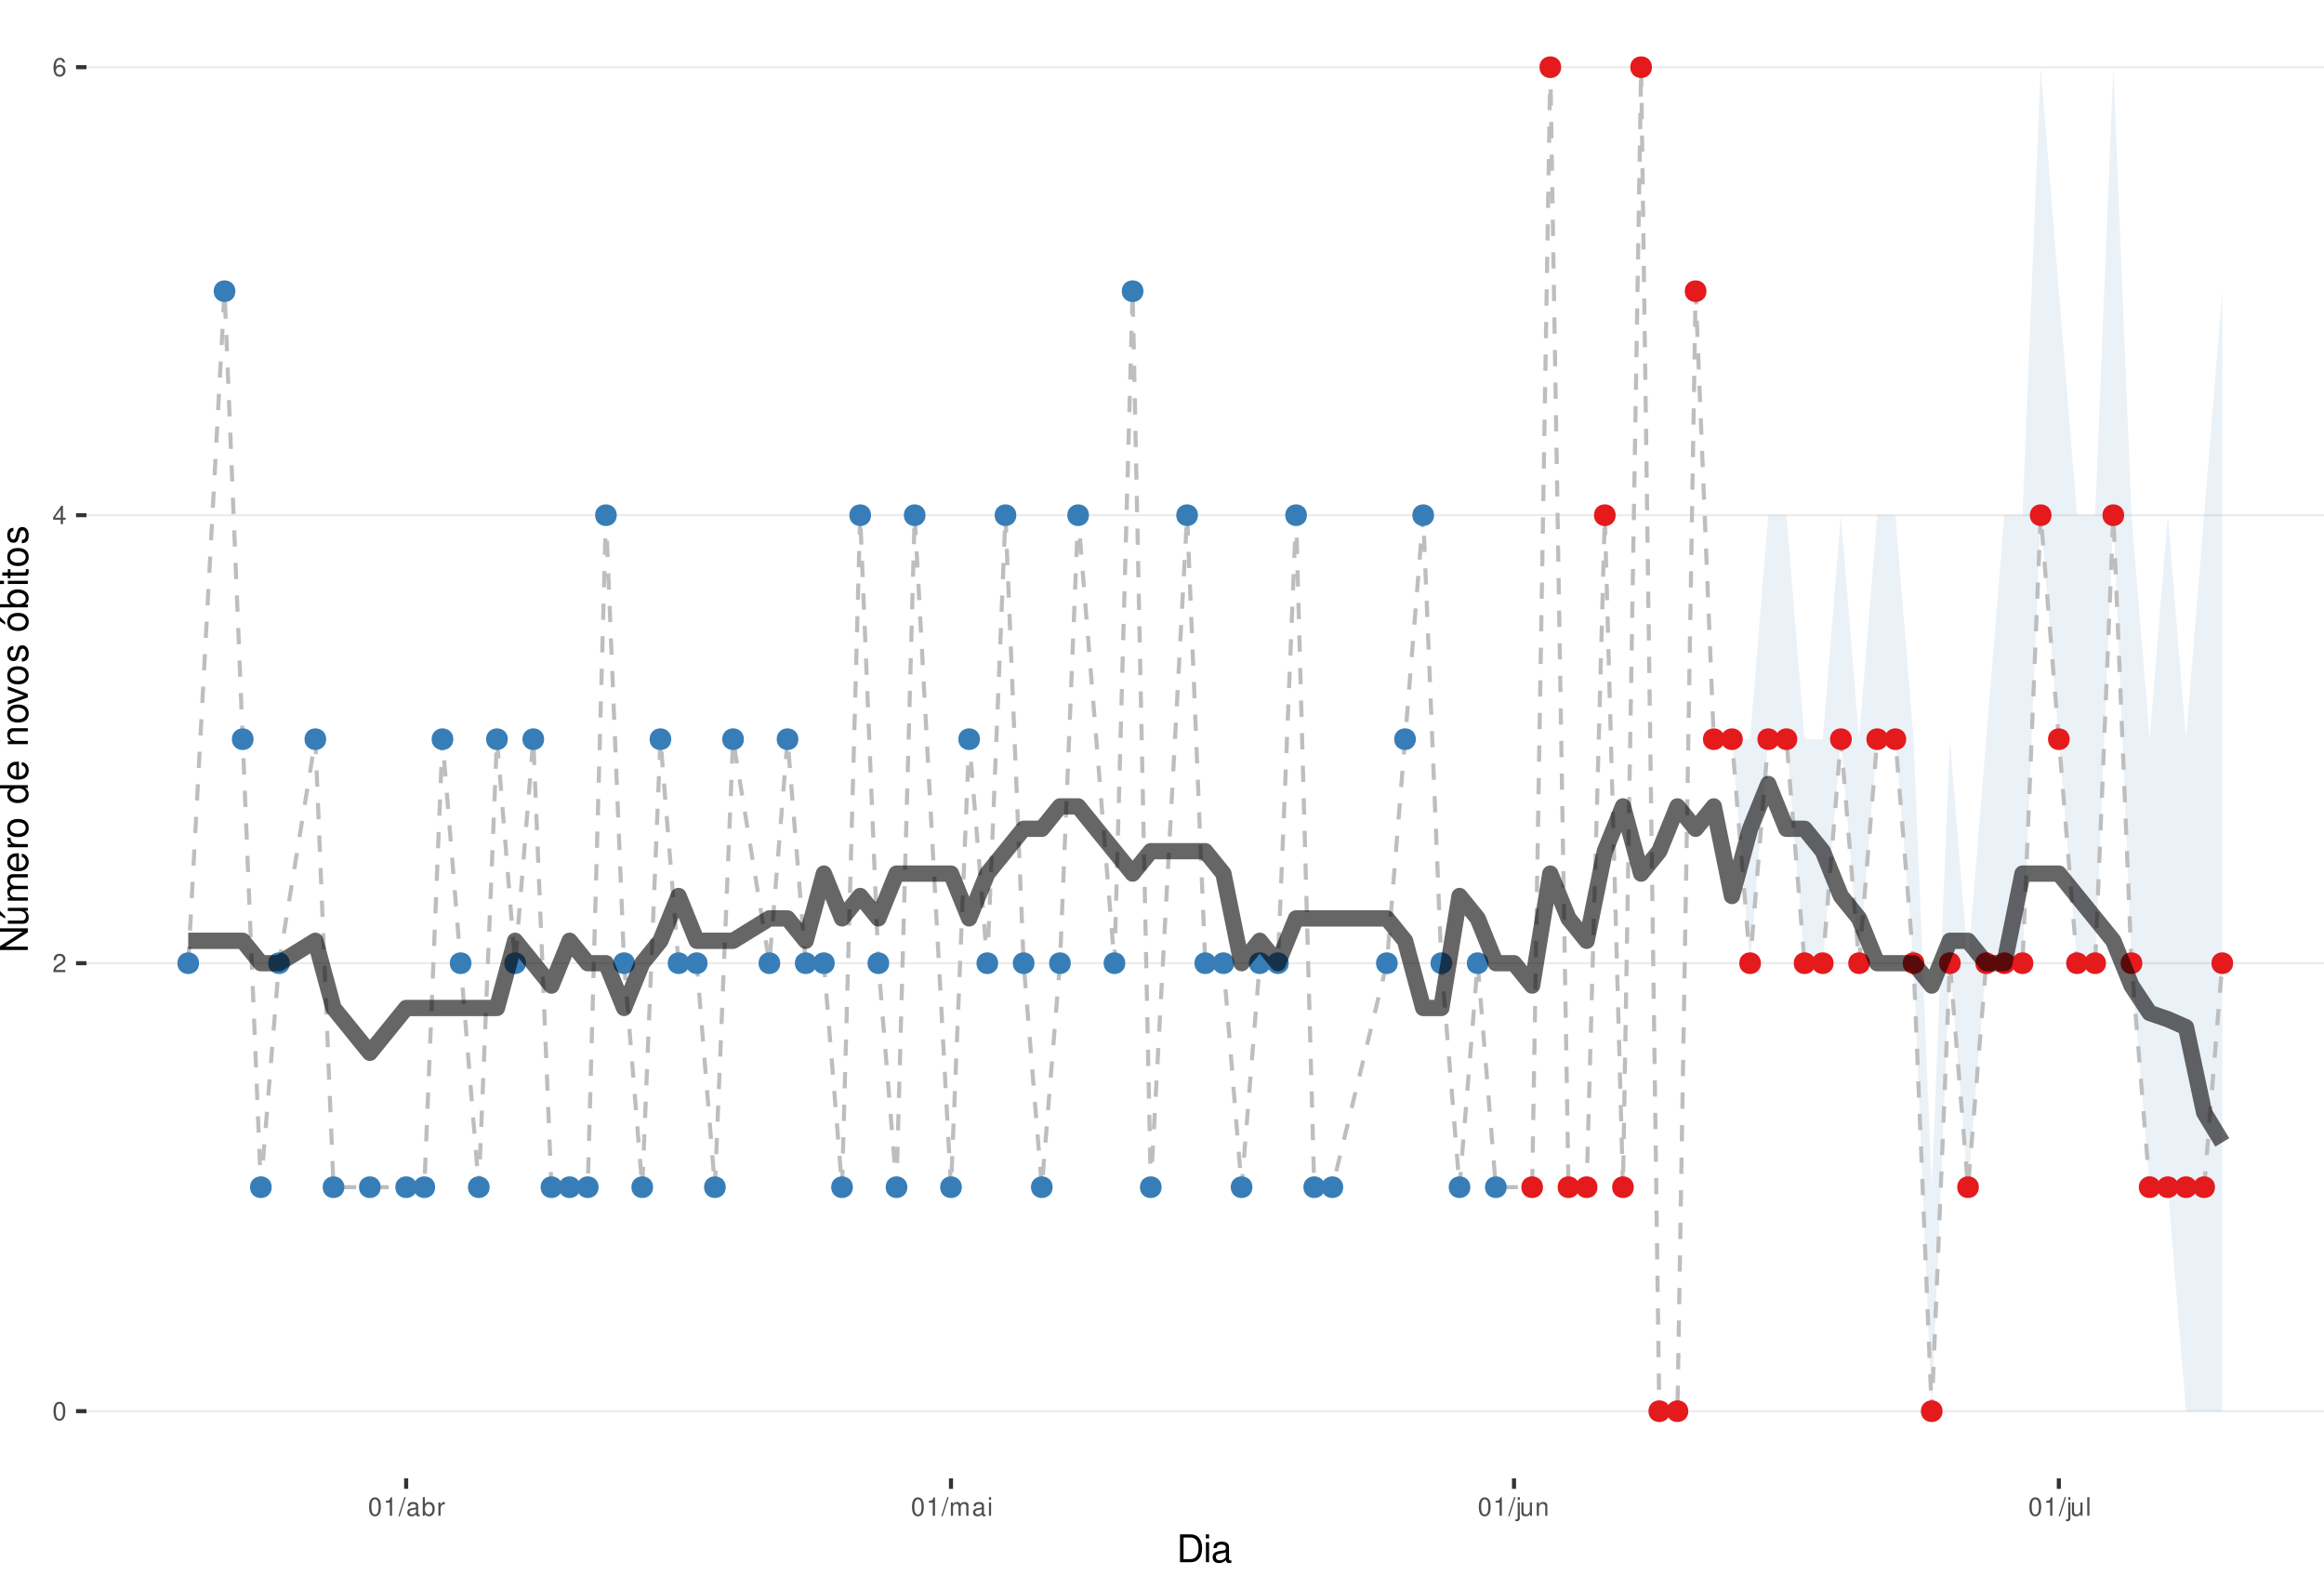 <?xml version="1.0" encoding="UTF-8"?>
<svg xmlns="http://www.w3.org/2000/svg" xmlns:xlink="http://www.w3.org/1999/xlink" width="609pt" height="413pt" viewBox="0 0 609 413" version="1.1">
<defs>
<g>
<symbol overflow="visible" id="glyph0-0">
<path style="stroke:none;" d=""/>
</symbol>
<symbol overflow="visible" id="glyph0-1">
<path style="stroke:none;" d="M 1.828 -4.812 C 1.391 -4.812 0.984 -4.609 0.75 -4.281 C 0.438 -3.859 0.281 -3.219 0.281 -2.328 C 0.281 -0.703 0.812 0.156 1.828 0.156 C 2.828 0.156 3.375 -0.703 3.375 -2.297 C 3.375 -3.219 3.234 -3.844 2.922 -4.281 C 2.672 -4.625 2.281 -4.812 1.828 -4.812 Z M 1.828 -4.297 C 2.469 -4.297 2.781 -3.641 2.781 -2.344 C 2.781 -0.969 2.469 -0.328 1.812 -0.328 C 1.203 -0.328 0.891 -1 0.891 -2.328 C 0.891 -3.641 1.203 -4.297 1.828 -4.297 Z M 1.828 -4.297 "/>
</symbol>
<symbol overflow="visible" id="glyph0-2">
<path style="stroke:none;" d="M 3.375 -0.578 L 0.891 -0.578 C 0.938 -0.984 1.156 -1.234 1.734 -1.578 L 2.406 -1.953 C 3.062 -2.328 3.406 -2.812 3.406 -3.406 C 3.406 -3.812 3.234 -4.188 2.969 -4.438 C 2.688 -4.688 2.344 -4.812 1.891 -4.812 C 1.297 -4.812 0.844 -4.594 0.578 -4.188 C 0.422 -3.938 0.344 -3.641 0.328 -3.141 L 0.922 -3.141 C 0.938 -3.469 0.984 -3.672 1.062 -3.828 C 1.219 -4.125 1.516 -4.297 1.875 -4.297 C 2.406 -4.297 2.797 -3.906 2.797 -3.391 C 2.797 -3.016 2.578 -2.672 2.156 -2.438 L 1.547 -2.078 C 0.562 -1.516 0.281 -1.062 0.219 0 L 3.375 0 Z M 3.375 -0.578 "/>
</symbol>
<symbol overflow="visible" id="glyph0-3">
<path style="stroke:none;" d="M 2.172 -1.172 L 2.172 0 L 2.766 0 L 2.766 -1.172 L 3.469 -1.172 L 3.469 -1.688 L 2.766 -1.688 L 2.766 -4.812 L 2.328 -4.812 L 0.188 -1.781 L 0.188 -1.172 Z M 2.172 -1.688 L 0.703 -1.688 L 2.172 -3.812 Z M 2.172 -1.688 "/>
</symbol>
<symbol overflow="visible" id="glyph0-4">
<path style="stroke:none;" d="M 3.312 -3.562 C 3.203 -4.344 2.703 -4.812 1.984 -4.812 C 1.453 -4.812 0.984 -4.562 0.719 -4.125 C 0.406 -3.656 0.281 -3.062 0.281 -2.203 C 0.281 -1.391 0.406 -0.875 0.688 -0.453 C 0.938 -0.047 1.344 0.156 1.875 0.156 C 2.766 0.156 3.422 -0.516 3.422 -1.453 C 3.422 -2.344 2.812 -2.969 1.969 -2.969 C 1.5 -2.969 1.141 -2.797 0.891 -2.438 C 0.891 -3.641 1.266 -4.297 1.938 -4.297 C 2.344 -4.297 2.641 -4.031 2.734 -3.562 Z M 1.891 -2.453 C 2.469 -2.453 2.812 -2.047 2.812 -1.406 C 2.812 -0.812 2.422 -0.359 1.875 -0.359 C 1.328 -0.359 0.922 -0.828 0.922 -1.438 C 0.922 -2.031 1.312 -2.453 1.891 -2.453 Z M 1.891 -2.453 "/>
</symbol>
<symbol overflow="visible" id="glyph0-5">
<path style="stroke:none;" d="M 1.719 -3.422 L 1.719 0 L 2.312 0 L 2.312 -4.812 L 1.922 -4.812 C 1.719 -4.078 1.578 -3.969 0.672 -3.859 L 0.672 -3.422 Z M 1.719 -3.422 "/>
</symbol>
<symbol overflow="visible" id="glyph0-6">
<path style="stroke:none;" d="M 1.531 -4.859 L -0.047 0.141 L 0.312 0.141 L 1.891 -4.859 Z M 1.531 -4.859 "/>
</symbol>
<symbol overflow="visible" id="glyph0-7">
<path style="stroke:none;" d="M 3.562 -0.328 C 3.5 -0.312 3.469 -0.312 3.438 -0.312 C 3.25 -0.312 3.141 -0.406 3.141 -0.578 L 3.141 -2.641 C 3.141 -3.25 2.688 -3.594 1.828 -3.594 C 1.312 -3.594 0.906 -3.438 0.672 -3.188 C 0.516 -3 0.453 -2.797 0.438 -2.453 L 0.984 -2.453 C 1.031 -2.875 1.297 -3.078 1.812 -3.078 C 2.312 -3.078 2.594 -2.891 2.594 -2.562 L 2.594 -2.406 C 2.578 -2.172 2.469 -2.078 2.016 -2.031 C 1.219 -1.922 1.109 -1.891 0.891 -1.812 C 0.484 -1.641 0.281 -1.328 0.281 -0.875 C 0.281 -0.25 0.719 0.156 1.422 0.156 C 1.859 0.156 2.219 0 2.609 -0.359 C 2.656 0 2.828 0.156 3.188 0.156 C 3.297 0.156 3.375 0.141 3.562 0.094 Z M 2.594 -1.094 C 2.594 -0.906 2.531 -0.797 2.375 -0.641 C 2.141 -0.438 1.875 -0.328 1.547 -0.328 C 1.109 -0.328 0.859 -0.547 0.859 -0.891 C 0.859 -1.266 1.094 -1.438 1.703 -1.531 C 2.297 -1.609 2.406 -1.641 2.594 -1.719 Z M 2.594 -1.094 "/>
</symbol>
<symbol overflow="visible" id="glyph0-8">
<path style="stroke:none;" d="M 0.359 -4.859 L 0.359 0 L 0.859 0 L 0.859 -0.453 C 1.125 -0.047 1.484 0.156 1.969 0.156 C 2.875 0.156 3.484 -0.594 3.484 -1.75 C 3.484 -2.891 2.922 -3.594 1.984 -3.594 C 1.516 -3.594 1.172 -3.406 0.906 -3.016 L 0.906 -4.859 Z M 1.891 -3.062 C 2.5 -3.062 2.906 -2.531 2.906 -1.703 C 2.906 -0.906 2.484 -0.359 1.891 -0.359 C 1.297 -0.359 0.906 -0.906 0.906 -1.719 C 0.906 -2.531 1.297 -3.062 1.891 -3.062 Z M 1.891 -3.062 "/>
</symbol>
<symbol overflow="visible" id="glyph0-9">
<path style="stroke:none;" d="M 0.453 -3.484 L 0.453 0 L 1.016 0 L 1.016 -1.812 C 1.031 -2.656 1.375 -3.016 2.141 -3 L 2.141 -3.562 C 2.047 -3.578 1.984 -3.594 1.922 -3.594 C 1.562 -3.594 1.297 -3.375 0.969 -2.859 L 0.969 -3.484 Z M 0.453 -3.484 "/>
</symbol>
<symbol overflow="visible" id="glyph0-10">
<path style="stroke:none;" d="M 0.469 -3.484 L 0.469 0 L 1.031 0 L 1.031 -2.188 C 1.031 -2.703 1.391 -3.109 1.844 -3.109 C 2.25 -3.109 2.484 -2.844 2.484 -2.406 L 2.484 0 L 3.047 0 L 3.047 -2.188 C 3.047 -2.703 3.422 -3.109 3.875 -3.109 C 4.266 -3.109 4.516 -2.844 4.516 -2.406 L 4.516 0 L 5.078 0 L 5.078 -2.609 C 5.078 -3.234 4.719 -3.594 4.062 -3.594 C 3.594 -3.594 3.312 -3.453 2.984 -3.062 C 2.781 -3.422 2.5 -3.594 2.047 -3.594 C 1.578 -3.594 1.266 -3.422 0.984 -3 L 0.984 -3.484 Z M 0.469 -3.484 "/>
</symbol>
<symbol overflow="visible" id="glyph0-11">
<path style="stroke:none;" d="M 1 -3.484 L 0.453 -3.484 L 0.453 0 L 1 0 Z M 1 -4.859 L 0.438 -4.859 L 0.438 -4.156 L 1 -4.156 Z M 1 -4.859 "/>
</symbol>
<symbol overflow="visible" id="glyph0-12">
<path style="stroke:none;" d="M 0.469 -3.484 L 0.469 0.5 C 0.469 0.859 0.359 0.969 0.016 0.969 C -0.031 0.969 -0.047 0.969 -0.125 0.953 L -0.125 1.438 C -0.047 1.438 -0.016 1.453 0.062 1.453 C 0.688 1.453 1.016 1.203 1.016 0.719 L 1.016 -3.484 Z M 1.016 -4.859 L 0.469 -4.859 L 0.469 -4.156 L 1.016 -4.156 Z M 1.016 -4.859 "/>
</symbol>
<symbol overflow="visible" id="glyph0-13">
<path style="stroke:none;" d="M 3.203 0 L 3.203 -3.484 L 2.656 -3.484 L 2.656 -1.516 C 2.656 -0.797 2.281 -0.328 1.703 -0.328 C 1.266 -0.328 0.984 -0.594 0.984 -1.016 L 0.984 -3.484 L 0.438 -3.484 L 0.438 -0.797 C 0.438 -0.219 0.859 0.156 1.547 0.156 C 2.062 0.156 2.391 -0.031 2.703 -0.484 L 2.703 0 Z M 3.203 0 "/>
</symbol>
<symbol overflow="visible" id="glyph0-14">
<path style="stroke:none;" d="M 0.469 -3.484 L 0.469 0 L 1.031 0 L 1.031 -1.922 C 1.031 -2.641 1.391 -3.109 1.969 -3.109 C 2.406 -3.109 2.688 -2.828 2.688 -2.422 L 2.688 0 L 3.234 0 L 3.234 -2.641 C 3.234 -3.219 2.812 -3.594 2.141 -3.594 C 1.625 -3.594 1.281 -3.391 0.984 -2.906 L 0.984 -3.484 Z M 0.469 -3.484 "/>
</symbol>
<symbol overflow="visible" id="glyph0-15">
<path style="stroke:none;" d="M 1.016 -4.859 L 0.453 -4.859 L 0.453 0 L 1.016 0 Z M 1.016 -4.859 "/>
</symbol>
<symbol overflow="visible" id="glyph1-0">
<path style="stroke:none;" d=""/>
</symbol>
<symbol overflow="visible" id="glyph1-1">
<path style="stroke:none;" d="M 0.891 0 L 3.703 0 C 5.547 0 6.672 -1.375 6.672 -3.656 C 6.672 -5.906 5.547 -7.297 3.703 -7.297 L 0.891 -7.297 Z M 1.812 -0.812 L 1.812 -6.469 L 3.547 -6.469 C 4.984 -6.469 5.734 -5.5 5.734 -3.641 C 5.734 -1.797 4.984 -0.812 3.547 -0.812 Z M 1.812 -0.812 "/>
</symbol>
<symbol overflow="visible" id="glyph1-2">
<path style="stroke:none;" d="M 1.5 -5.234 L 0.672 -5.234 L 0.672 0 L 1.5 0 Z M 1.5 -7.297 L 0.656 -7.297 L 0.656 -6.234 L 1.5 -6.234 Z M 1.5 -7.297 "/>
</symbol>
<symbol overflow="visible" id="glyph1-3">
<path style="stroke:none;" d="M 5.344 -0.484 C 5.266 -0.469 5.219 -0.469 5.172 -0.469 C 4.875 -0.469 4.719 -0.625 4.719 -0.875 L 4.719 -3.953 C 4.719 -4.891 4.047 -5.391 2.75 -5.391 C 1.984 -5.391 1.375 -5.172 1.016 -4.781 C 0.766 -4.516 0.672 -4.203 0.656 -3.688 L 1.484 -3.688 C 1.562 -4.328 1.938 -4.625 2.719 -4.625 C 3.484 -4.625 3.891 -4.344 3.891 -3.844 L 3.891 -3.625 C 3.875 -3.266 3.703 -3.125 3.016 -3.047 C 1.844 -2.891 1.656 -2.844 1.344 -2.719 C 0.734 -2.453 0.422 -2 0.422 -1.312 C 0.422 -0.375 1.078 0.234 2.141 0.234 C 2.797 0.234 3.328 0 3.922 -0.547 C 3.984 0 4.234 0.234 4.781 0.234 C 4.953 0.234 5.062 0.203 5.344 0.141 Z M 3.891 -1.656 C 3.891 -1.375 3.812 -1.203 3.562 -0.969 C 3.219 -0.656 2.812 -0.5 2.312 -0.5 C 1.672 -0.5 1.297 -0.812 1.297 -1.344 C 1.297 -1.891 1.656 -2.172 2.547 -2.297 C 3.438 -2.422 3.609 -2.453 3.891 -2.594 Z M 3.891 -1.656 "/>
</symbol>
<symbol overflow="visible" id="glyph2-0">
<path style="stroke:none;" d=""/>
</symbol>
<symbol overflow="visible" id="glyph2-1">
<path style="stroke:none;" d="M -7.297 -6.453 L -7.297 -5.578 L -1.328 -5.578 L -7.297 -1.766 L -7.297 -0.766 L 0 -0.766 L 0 -1.641 L -5.906 -1.641 L 0 -5.406 L 0 -6.453 Z M -7.297 -6.453 "/>
</symbol>
<symbol overflow="visible" id="glyph2-2">
<path style="stroke:none;" d="M 0 -4.812 L -5.234 -4.812 L -5.234 -3.984 L -2.266 -3.984 C -1.203 -3.984 -0.5 -3.438 -0.5 -2.562 C -0.5 -1.906 -0.906 -1.484 -1.531 -1.484 L -5.234 -1.484 L -5.234 -0.656 L -1.203 -0.656 C -0.328 -0.656 0.234 -1.297 0.234 -2.312 C 0.234 -3.094 -0.047 -3.578 -0.734 -4.062 L 0 -4.062 Z M -7.406 -2.953 L -5.922 -2 L -5.922 -2.594 L -7.406 -4.094 Z M -7.406 -2.953 "/>
</symbol>
<symbol overflow="visible" id="glyph2-3">
<path style="stroke:none;" d="M -5.234 -0.703 L 0 -0.703 L 0 -1.547 L -3.297 -1.547 C -4.047 -1.547 -4.656 -2.094 -4.656 -2.766 C -4.656 -3.391 -4.281 -3.734 -3.609 -3.734 L 0 -3.734 L 0 -4.578 L -3.297 -4.578 C -4.047 -4.578 -4.656 -5.125 -4.656 -5.812 C -4.656 -6.422 -4.266 -6.781 -3.609 -6.781 L 0 -6.781 L 0 -7.625 L -3.938 -7.625 C -4.875 -7.625 -5.391 -7.078 -5.391 -6.094 C -5.391 -5.406 -5.188 -4.984 -4.594 -4.484 C -5.156 -4.188 -5.391 -3.766 -5.391 -3.078 C -5.391 -2.375 -5.125 -1.906 -4.5 -1.469 L -5.234 -1.469 Z M -5.234 -0.703 "/>
</symbol>
<symbol overflow="visible" id="glyph2-4">
<path style="stroke:none;" d="M -2.344 -5.125 C -3.141 -5.125 -3.625 -5.062 -4.016 -4.922 C -4.875 -4.578 -5.391 -3.781 -5.391 -2.797 C -5.391 -1.344 -4.281 -0.406 -2.547 -0.406 C -0.812 -0.406 0.234 -1.297 0.234 -2.781 C 0.234 -3.984 -0.453 -4.812 -1.594 -5.016 L -1.594 -4.188 C -0.906 -3.953 -0.547 -3.484 -0.547 -2.812 C -0.547 -2.281 -0.781 -1.828 -1.219 -1.547 C -1.516 -1.344 -1.812 -1.281 -2.344 -1.266 Z M -3.016 -1.297 C -3.984 -1.359 -4.625 -1.953 -4.625 -2.797 C -4.625 -3.641 -3.953 -4.234 -3.016 -4.234 Z M -3.016 -1.297 "/>
</symbol>
<symbol overflow="visible" id="glyph2-5">
<path style="stroke:none;" d="M -5.234 -0.688 L 0 -0.688 L 0 -1.531 L -2.719 -1.531 C -3.984 -1.547 -4.547 -2.062 -4.516 -3.203 L -5.359 -3.203 C -5.375 -3.062 -5.391 -2.984 -5.391 -2.891 C -5.391 -2.344 -5.062 -1.938 -4.297 -1.453 L -5.234 -1.453 Z M -5.234 -0.688 "/>
</symbol>
<symbol overflow="visible" id="glyph2-6">
<path style="stroke:none;" d="M -5.391 -2.719 C -5.391 -1.234 -4.344 -0.359 -2.578 -0.359 C -0.812 -0.359 0.234 -1.234 0.234 -2.734 C 0.234 -4.203 -0.812 -5.094 -2.547 -5.094 C -4.359 -5.094 -5.391 -4.234 -5.391 -2.719 Z M -4.625 -2.734 C -4.625 -3.672 -3.844 -4.234 -2.547 -4.234 C -1.312 -4.234 -0.547 -3.656 -0.547 -2.734 C -0.547 -1.797 -1.312 -1.234 -2.578 -1.234 C -3.844 -1.234 -4.625 -1.797 -4.625 -2.734 Z M -4.625 -2.734 "/>
</symbol>
<symbol overflow="visible" id="glyph2-7">
<path style="stroke:none;" d=""/>
</symbol>
<symbol overflow="visible" id="glyph2-8">
<path style="stroke:none;" d="M -7.297 -4.953 L -7.297 -4.125 L -4.578 -4.125 C -5.109 -3.766 -5.391 -3.203 -5.391 -2.516 C -5.391 -1.156 -4.297 -0.266 -2.625 -0.266 C -0.859 -0.266 0.234 -1.125 0.234 -2.547 C 0.234 -3.266 -0.047 -3.766 -0.688 -4.203 L 0 -4.203 L 0 -4.953 Z M -4.609 -2.656 C -4.609 -3.547 -3.812 -4.125 -2.562 -4.125 C -1.344 -4.125 -0.547 -3.547 -0.547 -2.656 C -0.547 -1.734 -1.359 -1.125 -2.578 -1.125 C -3.797 -1.125 -4.609 -1.734 -4.609 -2.656 Z M -4.609 -2.656 "/>
</symbol>
<symbol overflow="visible" id="glyph2-9">
<path style="stroke:none;" d="M -5.234 -0.703 L 0 -0.703 L 0 -1.547 L -2.891 -1.547 C -3.953 -1.547 -4.656 -2.094 -4.656 -2.953 C -4.656 -3.625 -4.266 -4.047 -3.625 -4.047 L 0 -4.047 L 0 -4.875 L -3.953 -4.875 C -4.828 -4.875 -5.391 -4.219 -5.391 -3.203 C -5.391 -2.438 -5.094 -1.938 -4.359 -1.469 L -5.234 -1.469 Z M -5.234 -0.703 "/>
</symbol>
<symbol overflow="visible" id="glyph2-10">
<path style="stroke:none;" d="M 0 -2.844 L -5.234 -4.859 L -5.234 -3.922 L -0.984 -2.438 L -5.234 -1.047 L -5.234 -0.094 L 0 -1.938 Z M 0 -2.844 "/>
</symbol>
<symbol overflow="visible" id="glyph2-11">
<path style="stroke:none;" d="M -3.781 -4.375 C -4.812 -4.375 -5.391 -3.688 -5.391 -2.484 C -5.391 -1.266 -4.766 -0.469 -3.797 -0.469 C -2.969 -0.469 -2.578 -0.891 -2.281 -2.125 L -2.094 -2.906 C -1.953 -3.484 -1.734 -3.719 -1.375 -3.719 C -0.875 -3.719 -0.547 -3.234 -0.547 -2.5 C -0.547 -2.047 -0.672 -1.672 -0.891 -1.453 C -1.047 -1.328 -1.188 -1.266 -1.562 -1.219 L -1.562 -0.344 C -0.344 -0.375 0.234 -1.062 0.234 -2.438 C 0.234 -3.75 -0.422 -4.594 -1.438 -4.594 C -2.203 -4.594 -2.641 -4.156 -2.891 -3.109 L -3.078 -2.312 C -3.234 -1.625 -3.453 -1.344 -3.828 -1.344 C -4.312 -1.344 -4.625 -1.766 -4.625 -2.453 C -4.625 -3.125 -4.328 -3.484 -3.781 -3.5 Z M -3.781 -4.375 "/>
</symbol>
<symbol overflow="visible" id="glyph2-12">
<path style="stroke:none;" d="M -5.391 -2.719 C -5.391 -1.234 -4.344 -0.359 -2.578 -0.359 C -0.812 -0.359 0.234 -1.234 0.234 -2.734 C 0.234 -4.203 -0.812 -5.094 -2.547 -5.094 C -4.359 -5.094 -5.391 -4.234 -5.391 -2.719 Z M -4.625 -2.734 C -4.625 -3.672 -3.844 -4.234 -2.547 -4.234 C -1.312 -4.234 -0.547 -3.656 -0.547 -2.734 C -0.547 -1.797 -1.312 -1.234 -2.578 -1.234 C -3.844 -1.234 -4.625 -1.797 -4.625 -2.734 Z M -7.406 -2.984 L -5.922 -2.016 L -5.922 -2.625 L -7.406 -4.109 Z M -7.406 -2.984 "/>
</symbol>
<symbol overflow="visible" id="glyph2-13">
<path style="stroke:none;" d="M -7.297 -0.547 L 0 -0.547 L 0 -1.297 L -0.672 -1.297 C -0.062 -1.688 0.234 -2.219 0.234 -2.953 C 0.234 -4.328 -0.906 -5.234 -2.641 -5.234 C -4.344 -5.234 -5.391 -4.375 -5.391 -2.984 C -5.391 -2.266 -5.125 -1.766 -4.531 -1.375 L -7.297 -1.375 Z M -4.609 -2.828 C -4.609 -3.766 -3.797 -4.359 -2.547 -4.359 C -1.359 -4.359 -0.547 -3.734 -0.547 -2.828 C -0.547 -1.938 -1.344 -1.375 -2.578 -1.375 C -3.812 -1.375 -4.609 -1.938 -4.609 -2.828 Z M -4.609 -2.828 "/>
</symbol>
<symbol overflow="visible" id="glyph2-14">
<path style="stroke:none;" d="M -5.234 -1.5 L -5.234 -0.672 L 0 -0.672 L 0 -1.5 Z M -7.297 -1.5 L -7.297 -0.656 L -6.234 -0.656 L -6.234 -1.5 Z M -7.297 -1.5 "/>
</symbol>
<symbol overflow="visible" id="glyph2-15">
<path style="stroke:none;" d="M -5.234 -2.547 L -5.234 -1.688 L -6.688 -1.688 L -6.688 -0.844 L -5.234 -0.844 L -5.234 -0.141 L -4.562 -0.141 L -4.562 -0.844 L -0.594 -0.844 C -0.062 -0.844 0.234 -1.203 0.234 -1.859 C 0.234 -2.078 0.203 -2.266 0.156 -2.547 L -0.547 -2.547 C -0.516 -2.422 -0.5 -2.312 -0.5 -2.141 C -0.5 -1.781 -0.594 -1.688 -0.969 -1.688 L -4.562 -1.688 L -4.562 -2.547 Z M -5.234 -2.547 "/>
</symbol>
</g>
<clipPath id="clip1">
  <path d="M 22.672 0 L 609 0 L 609 387.328 L 22.672 387.328 Z M 22.672 0 "/>
</clipPath>
<clipPath id="clip2">
  <path d="M 22.672 369 L 609 369 L 609 370 L 22.672 370 Z M 22.672 369 "/>
</clipPath>
<clipPath id="clip3">
  <path d="M 22.672 252 L 609 252 L 609 253 L 22.672 253 Z M 22.672 252 "/>
</clipPath>
<clipPath id="clip4">
  <path d="M 22.672 134 L 609 134 L 609 136 L 22.672 136 Z M 22.672 134 "/>
</clipPath>
<clipPath id="clip5">
  <path d="M 22.672 17 L 609 17 L 609 18 L 22.672 18 Z M 22.672 17 "/>
</clipPath>
</defs>
<g id="surface56">
<rect x="0" y="0" width="609" height="413" style="fill:rgb(100%,100%,100%);fill-opacity:1;stroke:none;"/>
<rect x="0" y="0" width="609" height="413" style="fill:rgb(100%,100%,100%);fill-opacity:1;stroke:none;"/>
<path style="fill:none;stroke-width:1.067;stroke-linecap:round;stroke-linejoin:round;stroke:rgb(100%,100%,100%);stroke-opacity:1;stroke-miterlimit:10;" d="M 0 413 L 609 413 L 609 0 L 0 0 Z M 0 413 "/>
<g clip-path="url(#clip1)" clip-rule="nonzero">
<path style=" stroke:none;fill-rule:nonzero;fill:rgb(100%,100%,100%);fill-opacity:1;" d="M 22.672 387.328 L 609 387.328 L 609 0 L 22.672 0 Z M 22.672 387.328 "/>
</g>
<g clip-path="url(#clip2)" clip-rule="nonzero">
<path style="fill:none;stroke-width:0.533;stroke-linecap:butt;stroke-linejoin:round;stroke:rgb(92.157%,92.157%,92.157%);stroke-opacity:1;stroke-miterlimit:10;" d="M 22.672 369.723 L 609 369.723 "/>
</g>
<g clip-path="url(#clip3)" clip-rule="nonzero">
<path style="fill:none;stroke-width:0.533;stroke-linecap:butt;stroke-linejoin:round;stroke:rgb(92.157%,92.157%,92.157%);stroke-opacity:1;stroke-miterlimit:10;" d="M 22.672 252.352 L 609 252.352 "/>
</g>
<g clip-path="url(#clip4)" clip-rule="nonzero">
<path style="fill:none;stroke-width:0.533;stroke-linecap:butt;stroke-linejoin:round;stroke:rgb(92.157%,92.157%,92.157%);stroke-opacity:1;stroke-miterlimit:10;" d="M 22.672 134.977 L 609 134.977 "/>
</g>
<g clip-path="url(#clip5)" clip-rule="nonzero">
<path style="fill:none;stroke-width:0.533;stroke-linecap:butt;stroke-linejoin:round;stroke:rgb(92.157%,92.157%,92.157%);stroke-opacity:1;stroke-miterlimit:10;" d="M 22.672 17.605 L 609 17.605 "/>
</g>
<path style=" stroke:none;fill-rule:nonzero;fill:rgb(21.569%,49.412%,72.157%);fill-opacity:0.102;" d="M 401.5 311.035 L 406.258 17.605 L 411.02 311.035 L 415.777 311.035 L 420.539 134.977 L 425.297 311.035 L 430.055 17.605 L 434.816 369.723 L 439.574 369.723 L 444.332 76.293 L 449.094 193.664 L 458.609 193.664 L 463.371 134.977 L 468.129 134.977 L 472.887 193.664 L 477.648 193.664 L 482.406 134.977 L 487.164 193.664 L 491.926 134.977 L 496.684 134.977 L 501.441 193.664 L 506.203 311.035 L 510.961 193.664 L 515.719 252.352 L 520.48 193.664 L 525.238 134.977 L 529.996 134.977 L 534.758 17.605 L 539.516 76.293 L 544.277 134.977 L 549.035 134.977 L 553.793 17.605 L 558.555 134.977 L 563.312 193.664 L 568.07 134.977 L 572.832 193.664 L 577.59 134.977 L 582.348 76.293 L 582.348 369.723 L 572.832 369.723 L 568.07 311.035 L 563.312 311.035 L 558.555 252.352 L 553.793 134.977 L 549.035 252.352 L 544.277 252.352 L 539.516 193.664 L 534.758 134.977 L 529.996 252.352 L 520.48 252.352 L 515.719 311.035 L 510.961 252.352 L 506.203 369.723 L 501.441 252.352 L 496.684 193.664 L 491.926 193.664 L 487.164 252.352 L 482.406 193.664 L 477.648 252.352 L 472.887 252.352 L 468.129 193.664 L 463.371 193.664 L 458.609 252.352 L 453.852 193.664 L 449.094 193.664 L 444.332 76.293 L 439.574 369.723 L 434.816 369.723 L 430.055 17.605 L 425.297 311.035 L 420.539 134.977 L 415.777 311.035 L 411.02 311.035 L 406.258 17.605 Z M 401.5 311.035 "/>
<path style="fill:none;stroke-width:1.067;stroke-linecap:butt;stroke-linejoin:round;stroke:rgb(74.51%,74.51%,74.51%);stroke-opacity:1;stroke-dasharray:4.268,4.268;stroke-miterlimit:10;" d="M 49.324 252.352 L 58.84 76.293 L 63.602 193.664 L 68.359 311.035 L 73.117 252.352 L 82.637 193.664 L 87.395 311.035 L 111.191 311.035 L 115.949 193.664 L 120.711 252.352 L 125.469 311.035 L 130.227 193.664 L 134.988 252.352 L 139.746 193.664 L 144.504 311.035 L 154.023 311.035 L 158.785 134.977 L 163.543 252.352 L 168.301 311.035 L 173.062 193.664 L 177.82 252.352 L 182.578 252.352 L 187.34 311.035 L 192.098 193.664 L 201.617 252.352 L 206.375 193.664 L 211.133 252.352 L 215.895 252.352 L 220.652 311.035 L 225.41 134.977 L 230.172 252.352 L 234.93 311.035 L 239.688 134.977 L 249.207 311.035 L 253.965 193.664 L 258.727 252.352 L 263.484 134.977 L 268.242 252.352 L 273.004 311.035 L 277.762 252.352 L 282.52 134.977 L 292.039 252.352 L 296.801 76.293 L 301.559 311.035 L 311.078 134.977 L 315.836 252.352 L 320.594 252.352 L 325.355 311.035 L 330.113 252.352 L 334.871 252.352 L 339.633 134.977 L 344.391 311.035 L 349.148 311.035 L 363.426 252.352 L 368.188 193.664 L 372.945 134.977 L 377.703 252.352 L 382.465 311.035 L 387.223 252.352 L 391.98 311.035 L 401.5 311.035 L 406.258 17.605 L 411.02 311.035 L 415.777 311.035 L 420.539 134.977 L 425.297 311.035 L 430.055 17.605 L 434.816 369.723 L 439.574 369.723 L 444.332 76.293 L 449.094 193.664 L 453.852 193.664 L 458.609 252.352 L 463.371 193.664 L 468.129 193.664 L 472.887 252.352 L 477.648 252.352 L 482.406 193.664 L 487.164 252.352 L 491.926 193.664 L 496.684 193.664 L 501.441 252.352 L 506.203 369.723 L 510.961 252.352 L 515.719 311.035 L 520.48 252.352 L 529.996 252.352 L 534.758 134.977 L 539.516 193.664 L 544.277 252.352 L 549.035 252.352 L 553.793 134.977 L 558.555 252.352 L 563.312 311.035 L 577.59 311.035 L 582.348 252.352 "/>
<path style="fill-rule:nonzero;fill:rgb(21.569%,49.412%,72.157%);fill-opacity:1;stroke-width:0.709;stroke-linecap:round;stroke-linejoin:round;stroke:rgb(21.569%,49.412%,72.157%);stroke-opacity:1;stroke-miterlimit:10;" d="M 51.812 252.352 C 51.812 255.668 46.836 255.668 46.836 252.352 C 46.836 249.031 51.812 249.031 51.812 252.352 "/>
<path style="fill-rule:nonzero;fill:rgb(21.569%,49.412%,72.157%);fill-opacity:1;stroke-width:0.709;stroke-linecap:round;stroke-linejoin:round;stroke:rgb(21.569%,49.412%,72.157%);stroke-opacity:1;stroke-miterlimit:10;" d="M 61.328 76.293 C 61.328 79.609 56.352 79.609 56.352 76.293 C 56.352 72.973 61.328 72.973 61.328 76.293 "/>
<path style="fill-rule:nonzero;fill:rgb(21.569%,49.412%,72.157%);fill-opacity:1;stroke-width:0.709;stroke-linecap:round;stroke-linejoin:round;stroke:rgb(21.569%,49.412%,72.157%);stroke-opacity:1;stroke-miterlimit:10;" d="M 66.09 193.664 C 66.09 196.98 61.113 196.98 61.113 193.664 C 61.113 190.348 66.09 190.348 66.09 193.664 "/>
<path style="fill-rule:nonzero;fill:rgb(21.569%,49.412%,72.157%);fill-opacity:1;stroke-width:0.709;stroke-linecap:round;stroke-linejoin:round;stroke:rgb(21.569%,49.412%,72.157%);stroke-opacity:1;stroke-miterlimit:10;" d="M 70.848 311.035 C 70.848 314.355 65.871 314.355 65.871 311.035 C 65.871 307.719 70.848 307.719 70.848 311.035 "/>
<path style="fill-rule:nonzero;fill:rgb(21.569%,49.412%,72.157%);fill-opacity:1;stroke-width:0.709;stroke-linecap:round;stroke-linejoin:round;stroke:rgb(21.569%,49.412%,72.157%);stroke-opacity:1;stroke-miterlimit:10;" d="M 75.605 252.352 C 75.605 255.668 70.629 255.668 70.629 252.352 C 70.629 249.031 75.605 249.031 75.605 252.352 "/>
<path style="fill-rule:nonzero;fill:rgb(21.569%,49.412%,72.157%);fill-opacity:1;stroke-width:0.709;stroke-linecap:round;stroke-linejoin:round;stroke:rgb(21.569%,49.412%,72.157%);stroke-opacity:1;stroke-miterlimit:10;" d="M 85.125 193.664 C 85.125 196.98 80.148 196.98 80.148 193.664 C 80.148 190.348 85.125 190.348 85.125 193.664 "/>
<path style="fill-rule:nonzero;fill:rgb(21.569%,49.412%,72.157%);fill-opacity:1;stroke-width:0.709;stroke-linecap:round;stroke-linejoin:round;stroke:rgb(21.569%,49.412%,72.157%);stroke-opacity:1;stroke-miterlimit:10;" d="M 89.883 311.035 C 89.883 314.355 84.906 314.355 84.906 311.035 C 84.906 307.719 89.883 307.719 89.883 311.035 "/>
<path style="fill-rule:nonzero;fill:rgb(21.569%,49.412%,72.157%);fill-opacity:1;stroke-width:0.709;stroke-linecap:round;stroke-linejoin:round;stroke:rgb(21.569%,49.412%,72.157%);stroke-opacity:1;stroke-miterlimit:10;" d="M 99.402 311.035 C 99.402 314.355 94.426 314.355 94.426 311.035 C 94.426 307.719 99.402 307.719 99.402 311.035 "/>
<path style="fill-rule:nonzero;fill:rgb(21.569%,49.412%,72.157%);fill-opacity:1;stroke-width:0.709;stroke-linecap:round;stroke-linejoin:round;stroke:rgb(21.569%,49.412%,72.157%);stroke-opacity:1;stroke-miterlimit:10;" d="M 108.922 311.035 C 108.922 314.355 103.945 314.355 103.945 311.035 C 103.945 307.719 108.922 307.719 108.922 311.035 "/>
<path style="fill-rule:nonzero;fill:rgb(21.569%,49.412%,72.157%);fill-opacity:1;stroke-width:0.709;stroke-linecap:round;stroke-linejoin:round;stroke:rgb(21.569%,49.412%,72.157%);stroke-opacity:1;stroke-miterlimit:10;" d="M 113.68 311.035 C 113.68 314.355 108.703 314.355 108.703 311.035 C 108.703 307.719 113.68 307.719 113.68 311.035 "/>
<path style="fill-rule:nonzero;fill:rgb(21.569%,49.412%,72.157%);fill-opacity:1;stroke-width:0.709;stroke-linecap:round;stroke-linejoin:round;stroke:rgb(21.569%,49.412%,72.157%);stroke-opacity:1;stroke-miterlimit:10;" d="M 118.438 193.664 C 118.438 196.98 113.461 196.98 113.461 193.664 C 113.461 190.348 118.438 190.348 118.438 193.664 "/>
<path style="fill-rule:nonzero;fill:rgb(21.569%,49.412%,72.157%);fill-opacity:1;stroke-width:0.709;stroke-linecap:round;stroke-linejoin:round;stroke:rgb(21.569%,49.412%,72.157%);stroke-opacity:1;stroke-miterlimit:10;" d="M 123.199 252.352 C 123.199 255.668 118.223 255.668 118.223 252.352 C 118.223 249.031 123.199 249.031 123.199 252.352 "/>
<path style="fill-rule:nonzero;fill:rgb(21.569%,49.412%,72.157%);fill-opacity:1;stroke-width:0.709;stroke-linecap:round;stroke-linejoin:round;stroke:rgb(21.569%,49.412%,72.157%);stroke-opacity:1;stroke-miterlimit:10;" d="M 127.957 311.035 C 127.957 314.355 122.98 314.355 122.98 311.035 C 122.98 307.719 127.957 307.719 127.957 311.035 "/>
<path style="fill-rule:nonzero;fill:rgb(21.569%,49.412%,72.157%);fill-opacity:1;stroke-width:0.709;stroke-linecap:round;stroke-linejoin:round;stroke:rgb(21.569%,49.412%,72.157%);stroke-opacity:1;stroke-miterlimit:10;" d="M 132.715 193.664 C 132.715 196.98 127.738 196.98 127.738 193.664 C 127.738 190.348 132.715 190.348 132.715 193.664 "/>
<path style="fill-rule:nonzero;fill:rgb(21.569%,49.412%,72.157%);fill-opacity:1;stroke-width:0.709;stroke-linecap:round;stroke-linejoin:round;stroke:rgb(21.569%,49.412%,72.157%);stroke-opacity:1;stroke-miterlimit:10;" d="M 137.477 252.352 C 137.477 255.668 132.5 255.668 132.5 252.352 C 132.5 249.031 137.477 249.031 137.477 252.352 "/>
<path style="fill-rule:nonzero;fill:rgb(21.569%,49.412%,72.157%);fill-opacity:1;stroke-width:0.709;stroke-linecap:round;stroke-linejoin:round;stroke:rgb(21.569%,49.412%,72.157%);stroke-opacity:1;stroke-miterlimit:10;" d="M 142.234 193.664 C 142.234 196.98 137.258 196.98 137.258 193.664 C 137.258 190.348 142.234 190.348 142.234 193.664 "/>
<path style="fill-rule:nonzero;fill:rgb(21.569%,49.412%,72.157%);fill-opacity:1;stroke-width:0.709;stroke-linecap:round;stroke-linejoin:round;stroke:rgb(21.569%,49.412%,72.157%);stroke-opacity:1;stroke-miterlimit:10;" d="M 146.992 311.035 C 146.992 314.355 142.016 314.355 142.016 311.035 C 142.016 307.719 146.992 307.719 146.992 311.035 "/>
<path style="fill-rule:nonzero;fill:rgb(21.569%,49.412%,72.157%);fill-opacity:1;stroke-width:0.709;stroke-linecap:round;stroke-linejoin:round;stroke:rgb(21.569%,49.412%,72.157%);stroke-opacity:1;stroke-miterlimit:10;" d="M 151.754 311.035 C 151.754 314.355 146.777 314.355 146.777 311.035 C 146.777 307.719 151.754 307.719 151.754 311.035 "/>
<path style="fill-rule:nonzero;fill:rgb(21.569%,49.412%,72.157%);fill-opacity:1;stroke-width:0.709;stroke-linecap:round;stroke-linejoin:round;stroke:rgb(21.569%,49.412%,72.157%);stroke-opacity:1;stroke-miterlimit:10;" d="M 156.512 311.035 C 156.512 314.355 151.535 314.355 151.535 311.035 C 151.535 307.719 156.512 307.719 156.512 311.035 "/>
<path style="fill-rule:nonzero;fill:rgb(21.569%,49.412%,72.157%);fill-opacity:1;stroke-width:0.709;stroke-linecap:round;stroke-linejoin:round;stroke:rgb(21.569%,49.412%,72.157%);stroke-opacity:1;stroke-miterlimit:10;" d="M 161.273 134.977 C 161.273 138.297 156.297 138.297 156.297 134.977 C 156.297 131.66 161.273 131.66 161.273 134.977 "/>
<path style="fill-rule:nonzero;fill:rgb(21.569%,49.412%,72.157%);fill-opacity:1;stroke-width:0.709;stroke-linecap:round;stroke-linejoin:round;stroke:rgb(21.569%,49.412%,72.157%);stroke-opacity:1;stroke-miterlimit:10;" d="M 166.031 252.352 C 166.031 255.668 161.055 255.668 161.055 252.352 C 161.055 249.031 166.031 249.031 166.031 252.352 "/>
<path style="fill-rule:nonzero;fill:rgb(21.569%,49.412%,72.157%);fill-opacity:1;stroke-width:0.709;stroke-linecap:round;stroke-linejoin:round;stroke:rgb(21.569%,49.412%,72.157%);stroke-opacity:1;stroke-miterlimit:10;" d="M 170.789 311.035 C 170.789 314.355 165.812 314.355 165.812 311.035 C 165.812 307.719 170.789 307.719 170.789 311.035 "/>
<path style="fill-rule:nonzero;fill:rgb(21.569%,49.412%,72.157%);fill-opacity:1;stroke-width:0.709;stroke-linecap:round;stroke-linejoin:round;stroke:rgb(21.569%,49.412%,72.157%);stroke-opacity:1;stroke-miterlimit:10;" d="M 175.551 193.664 C 175.551 196.98 170.574 196.98 170.574 193.664 C 170.574 190.348 175.551 190.348 175.551 193.664 "/>
<path style="fill-rule:nonzero;fill:rgb(21.569%,49.412%,72.157%);fill-opacity:1;stroke-width:0.709;stroke-linecap:round;stroke-linejoin:round;stroke:rgb(21.569%,49.412%,72.157%);stroke-opacity:1;stroke-miterlimit:10;" d="M 180.309 252.352 C 180.309 255.668 175.332 255.668 175.332 252.352 C 175.332 249.031 180.309 249.031 180.309 252.352 "/>
<path style="fill-rule:nonzero;fill:rgb(21.569%,49.412%,72.157%);fill-opacity:1;stroke-width:0.709;stroke-linecap:round;stroke-linejoin:round;stroke:rgb(21.569%,49.412%,72.157%);stroke-opacity:1;stroke-miterlimit:10;" d="M 185.066 252.352 C 185.066 255.668 180.09 255.668 180.09 252.352 C 180.09 249.031 185.066 249.031 185.066 252.352 "/>
<path style="fill-rule:nonzero;fill:rgb(21.569%,49.412%,72.157%);fill-opacity:1;stroke-width:0.709;stroke-linecap:round;stroke-linejoin:round;stroke:rgb(21.569%,49.412%,72.157%);stroke-opacity:1;stroke-miterlimit:10;" d="M 189.828 311.035 C 189.828 314.355 184.852 314.355 184.852 311.035 C 184.852 307.719 189.828 307.719 189.828 311.035 "/>
<path style="fill-rule:nonzero;fill:rgb(21.569%,49.412%,72.157%);fill-opacity:1;stroke-width:0.709;stroke-linecap:round;stroke-linejoin:round;stroke:rgb(21.569%,49.412%,72.157%);stroke-opacity:1;stroke-miterlimit:10;" d="M 194.586 193.664 C 194.586 196.98 189.609 196.98 189.609 193.664 C 189.609 190.348 194.586 190.348 194.586 193.664 "/>
<path style="fill-rule:nonzero;fill:rgb(21.569%,49.412%,72.157%);fill-opacity:1;stroke-width:0.709;stroke-linecap:round;stroke-linejoin:round;stroke:rgb(21.569%,49.412%,72.157%);stroke-opacity:1;stroke-miterlimit:10;" d="M 204.105 252.352 C 204.105 255.668 199.129 255.668 199.129 252.352 C 199.129 249.031 204.105 249.031 204.105 252.352 "/>
<path style="fill-rule:nonzero;fill:rgb(21.569%,49.412%,72.157%);fill-opacity:1;stroke-width:0.709;stroke-linecap:round;stroke-linejoin:round;stroke:rgb(21.569%,49.412%,72.157%);stroke-opacity:1;stroke-miterlimit:10;" d="M 208.863 193.664 C 208.863 196.98 203.887 196.98 203.887 193.664 C 203.887 190.348 208.863 190.348 208.863 193.664 "/>
<path style="fill-rule:nonzero;fill:rgb(21.569%,49.412%,72.157%);fill-opacity:1;stroke-width:0.709;stroke-linecap:round;stroke-linejoin:round;stroke:rgb(21.569%,49.412%,72.157%);stroke-opacity:1;stroke-miterlimit:10;" d="M 213.621 252.352 C 213.621 255.668 208.645 255.668 208.645 252.352 C 208.645 249.031 213.621 249.031 213.621 252.352 "/>
<path style="fill-rule:nonzero;fill:rgb(21.569%,49.412%,72.157%);fill-opacity:1;stroke-width:0.709;stroke-linecap:round;stroke-linejoin:round;stroke:rgb(21.569%,49.412%,72.157%);stroke-opacity:1;stroke-miterlimit:10;" d="M 218.383 252.352 C 218.383 255.668 213.406 255.668 213.406 252.352 C 213.406 249.031 218.383 249.031 218.383 252.352 "/>
<path style="fill-rule:nonzero;fill:rgb(21.569%,49.412%,72.157%);fill-opacity:1;stroke-width:0.709;stroke-linecap:round;stroke-linejoin:round;stroke:rgb(21.569%,49.412%,72.157%);stroke-opacity:1;stroke-miterlimit:10;" d="M 223.141 311.035 C 223.141 314.355 218.164 314.355 218.164 311.035 C 218.164 307.719 223.141 307.719 223.141 311.035 "/>
<path style="fill-rule:nonzero;fill:rgb(21.569%,49.412%,72.157%);fill-opacity:1;stroke-width:0.709;stroke-linecap:round;stroke-linejoin:round;stroke:rgb(21.569%,49.412%,72.157%);stroke-opacity:1;stroke-miterlimit:10;" d="M 227.898 134.977 C 227.898 138.297 222.922 138.297 222.922 134.977 C 222.922 131.66 227.898 131.66 227.898 134.977 "/>
<path style="fill-rule:nonzero;fill:rgb(21.569%,49.412%,72.157%);fill-opacity:1;stroke-width:0.709;stroke-linecap:round;stroke-linejoin:round;stroke:rgb(21.569%,49.412%,72.157%);stroke-opacity:1;stroke-miterlimit:10;" d="M 232.66 252.352 C 232.66 255.668 227.684 255.668 227.684 252.352 C 227.684 249.031 232.66 249.031 232.66 252.352 "/>
<path style="fill-rule:nonzero;fill:rgb(21.569%,49.412%,72.157%);fill-opacity:1;stroke-width:0.709;stroke-linecap:round;stroke-linejoin:round;stroke:rgb(21.569%,49.412%,72.157%);stroke-opacity:1;stroke-miterlimit:10;" d="M 237.418 311.035 C 237.418 314.355 232.441 314.355 232.441 311.035 C 232.441 307.719 237.418 307.719 237.418 311.035 "/>
<path style="fill-rule:nonzero;fill:rgb(21.569%,49.412%,72.157%);fill-opacity:1;stroke-width:0.709;stroke-linecap:round;stroke-linejoin:round;stroke:rgb(21.569%,49.412%,72.157%);stroke-opacity:1;stroke-miterlimit:10;" d="M 242.176 134.977 C 242.176 138.297 237.199 138.297 237.199 134.977 C 237.199 131.66 242.176 131.66 242.176 134.977 "/>
<path style="fill-rule:nonzero;fill:rgb(21.569%,49.412%,72.157%);fill-opacity:1;stroke-width:0.709;stroke-linecap:round;stroke-linejoin:round;stroke:rgb(21.569%,49.412%,72.157%);stroke-opacity:1;stroke-miterlimit:10;" d="M 251.695 311.035 C 251.695 314.355 246.719 314.355 246.719 311.035 C 246.719 307.719 251.695 307.719 251.695 311.035 "/>
<path style="fill-rule:nonzero;fill:rgb(21.569%,49.412%,72.157%);fill-opacity:1;stroke-width:0.709;stroke-linecap:round;stroke-linejoin:round;stroke:rgb(21.569%,49.412%,72.157%);stroke-opacity:1;stroke-miterlimit:10;" d="M 256.453 193.664 C 256.453 196.98 251.477 196.98 251.477 193.664 C 251.477 190.348 256.453 190.348 256.453 193.664 "/>
<path style="fill-rule:nonzero;fill:rgb(21.569%,49.412%,72.157%);fill-opacity:1;stroke-width:0.709;stroke-linecap:round;stroke-linejoin:round;stroke:rgb(21.569%,49.412%,72.157%);stroke-opacity:1;stroke-miterlimit:10;" d="M 261.215 252.352 C 261.215 255.668 256.238 255.668 256.238 252.352 C 256.238 249.031 261.215 249.031 261.215 252.352 "/>
<path style="fill-rule:nonzero;fill:rgb(21.569%,49.412%,72.157%);fill-opacity:1;stroke-width:0.709;stroke-linecap:round;stroke-linejoin:round;stroke:rgb(21.569%,49.412%,72.157%);stroke-opacity:1;stroke-miterlimit:10;" d="M 265.973 134.977 C 265.973 138.297 260.996 138.297 260.996 134.977 C 260.996 131.66 265.973 131.66 265.973 134.977 "/>
<path style="fill-rule:nonzero;fill:rgb(21.569%,49.412%,72.157%);fill-opacity:1;stroke-width:0.709;stroke-linecap:round;stroke-linejoin:round;stroke:rgb(21.569%,49.412%,72.157%);stroke-opacity:1;stroke-miterlimit:10;" d="M 270.73 252.352 C 270.73 255.668 265.754 255.668 265.754 252.352 C 265.754 249.031 270.73 249.031 270.73 252.352 "/>
<path style="fill-rule:nonzero;fill:rgb(21.569%,49.412%,72.157%);fill-opacity:1;stroke-width:0.709;stroke-linecap:round;stroke-linejoin:round;stroke:rgb(21.569%,49.412%,72.157%);stroke-opacity:1;stroke-miterlimit:10;" d="M 275.492 311.035 C 275.492 314.355 270.516 314.355 270.516 311.035 C 270.516 307.719 275.492 307.719 275.492 311.035 "/>
<path style="fill-rule:nonzero;fill:rgb(21.569%,49.412%,72.157%);fill-opacity:1;stroke-width:0.709;stroke-linecap:round;stroke-linejoin:round;stroke:rgb(21.569%,49.412%,72.157%);stroke-opacity:1;stroke-miterlimit:10;" d="M 280.25 252.352 C 280.25 255.668 275.273 255.668 275.273 252.352 C 275.273 249.031 280.25 249.031 280.25 252.352 "/>
<path style="fill-rule:nonzero;fill:rgb(21.569%,49.412%,72.157%);fill-opacity:1;stroke-width:0.709;stroke-linecap:round;stroke-linejoin:round;stroke:rgb(21.569%,49.412%,72.157%);stroke-opacity:1;stroke-miterlimit:10;" d="M 285.012 134.977 C 285.012 138.297 280.031 138.297 280.031 134.977 C 280.031 131.66 285.012 131.66 285.012 134.977 "/>
<path style="fill-rule:nonzero;fill:rgb(21.569%,49.412%,72.157%);fill-opacity:1;stroke-width:0.709;stroke-linecap:round;stroke-linejoin:round;stroke:rgb(21.569%,49.412%,72.157%);stroke-opacity:1;stroke-miterlimit:10;" d="M 294.527 252.352 C 294.527 255.668 289.551 255.668 289.551 252.352 C 289.551 249.031 294.527 249.031 294.527 252.352 "/>
<path style="fill-rule:nonzero;fill:rgb(21.569%,49.412%,72.157%);fill-opacity:1;stroke-width:0.709;stroke-linecap:round;stroke-linejoin:round;stroke:rgb(21.569%,49.412%,72.157%);stroke-opacity:1;stroke-miterlimit:10;" d="M 299.289 76.293 C 299.289 79.609 294.312 79.609 294.312 76.293 C 294.312 72.973 299.289 72.973 299.289 76.293 "/>
<path style="fill-rule:nonzero;fill:rgb(21.569%,49.412%,72.157%);fill-opacity:1;stroke-width:0.709;stroke-linecap:round;stroke-linejoin:round;stroke:rgb(21.569%,49.412%,72.157%);stroke-opacity:1;stroke-miterlimit:10;" d="M 304.047 311.035 C 304.047 314.355 299.07 314.355 299.07 311.035 C 299.07 307.719 304.047 307.719 304.047 311.035 "/>
<path style="fill-rule:nonzero;fill:rgb(21.569%,49.412%,72.157%);fill-opacity:1;stroke-width:0.709;stroke-linecap:round;stroke-linejoin:round;stroke:rgb(21.569%,49.412%,72.157%);stroke-opacity:1;stroke-miterlimit:10;" d="M 313.566 134.977 C 313.566 138.297 308.59 138.297 308.59 134.977 C 308.59 131.66 313.566 131.66 313.566 134.977 "/>
<path style="fill-rule:nonzero;fill:rgb(21.569%,49.412%,72.157%);fill-opacity:1;stroke-width:0.709;stroke-linecap:round;stroke-linejoin:round;stroke:rgb(21.569%,49.412%,72.157%);stroke-opacity:1;stroke-miterlimit:10;" d="M 318.324 252.352 C 318.324 255.668 313.348 255.668 313.348 252.352 C 313.348 249.031 318.324 249.031 318.324 252.352 "/>
<path style="fill-rule:nonzero;fill:rgb(21.569%,49.412%,72.157%);fill-opacity:1;stroke-width:0.709;stroke-linecap:round;stroke-linejoin:round;stroke:rgb(21.569%,49.412%,72.157%);stroke-opacity:1;stroke-miterlimit:10;" d="M 323.082 252.352 C 323.082 255.668 318.105 255.668 318.105 252.352 C 318.105 249.031 323.082 249.031 323.082 252.352 "/>
<path style="fill-rule:nonzero;fill:rgb(21.569%,49.412%,72.157%);fill-opacity:1;stroke-width:0.709;stroke-linecap:round;stroke-linejoin:round;stroke:rgb(21.569%,49.412%,72.157%);stroke-opacity:1;stroke-miterlimit:10;" d="M 327.844 311.035 C 327.844 314.355 322.867 314.355 322.867 311.035 C 322.867 307.719 327.844 307.719 327.844 311.035 "/>
<path style="fill-rule:nonzero;fill:rgb(21.569%,49.412%,72.157%);fill-opacity:1;stroke-width:0.709;stroke-linecap:round;stroke-linejoin:round;stroke:rgb(21.569%,49.412%,72.157%);stroke-opacity:1;stroke-miterlimit:10;" d="M 332.602 252.352 C 332.602 255.668 327.625 255.668 327.625 252.352 C 327.625 249.031 332.602 249.031 332.602 252.352 "/>
<path style="fill-rule:nonzero;fill:rgb(21.569%,49.412%,72.157%);fill-opacity:1;stroke-width:0.709;stroke-linecap:round;stroke-linejoin:round;stroke:rgb(21.569%,49.412%,72.157%);stroke-opacity:1;stroke-miterlimit:10;" d="M 337.359 252.352 C 337.359 255.668 332.383 255.668 332.383 252.352 C 332.383 249.031 337.359 249.031 337.359 252.352 "/>
<path style="fill-rule:nonzero;fill:rgb(21.569%,49.412%,72.157%);fill-opacity:1;stroke-width:0.709;stroke-linecap:round;stroke-linejoin:round;stroke:rgb(21.569%,49.412%,72.157%);stroke-opacity:1;stroke-miterlimit:10;" d="M 342.121 134.977 C 342.121 138.297 337.145 138.297 337.145 134.977 C 337.145 131.66 342.121 131.66 342.121 134.977 "/>
<path style="fill-rule:nonzero;fill:rgb(21.569%,49.412%,72.157%);fill-opacity:1;stroke-width:0.709;stroke-linecap:round;stroke-linejoin:round;stroke:rgb(21.569%,49.412%,72.157%);stroke-opacity:1;stroke-miterlimit:10;" d="M 346.879 311.035 C 346.879 314.355 341.902 314.355 341.902 311.035 C 341.902 307.719 346.879 307.719 346.879 311.035 "/>
<path style="fill-rule:nonzero;fill:rgb(21.569%,49.412%,72.157%);fill-opacity:1;stroke-width:0.709;stroke-linecap:round;stroke-linejoin:round;stroke:rgb(21.569%,49.412%,72.157%);stroke-opacity:1;stroke-miterlimit:10;" d="M 351.637 311.035 C 351.637 314.355 346.66 314.355 346.66 311.035 C 346.66 307.719 351.637 307.719 351.637 311.035 "/>
<path style="fill-rule:nonzero;fill:rgb(21.569%,49.412%,72.157%);fill-opacity:1;stroke-width:0.709;stroke-linecap:round;stroke-linejoin:round;stroke:rgb(21.569%,49.412%,72.157%);stroke-opacity:1;stroke-miterlimit:10;" d="M 365.914 252.352 C 365.914 255.668 360.938 255.668 360.938 252.352 C 360.938 249.031 365.914 249.031 365.914 252.352 "/>
<path style="fill-rule:nonzero;fill:rgb(21.569%,49.412%,72.157%);fill-opacity:1;stroke-width:0.709;stroke-linecap:round;stroke-linejoin:round;stroke:rgb(21.569%,49.412%,72.157%);stroke-opacity:1;stroke-miterlimit:10;" d="M 370.676 193.664 C 370.676 196.98 365.699 196.98 365.699 193.664 C 365.699 190.348 370.676 190.348 370.676 193.664 "/>
<path style="fill-rule:nonzero;fill:rgb(21.569%,49.412%,72.157%);fill-opacity:1;stroke-width:0.709;stroke-linecap:round;stroke-linejoin:round;stroke:rgb(21.569%,49.412%,72.157%);stroke-opacity:1;stroke-miterlimit:10;" d="M 375.434 134.977 C 375.434 138.297 370.457 138.297 370.457 134.977 C 370.457 131.66 375.434 131.66 375.434 134.977 "/>
<path style="fill-rule:nonzero;fill:rgb(21.569%,49.412%,72.157%);fill-opacity:1;stroke-width:0.709;stroke-linecap:round;stroke-linejoin:round;stroke:rgb(21.569%,49.412%,72.157%);stroke-opacity:1;stroke-miterlimit:10;" d="M 380.191 252.352 C 380.191 255.668 375.215 255.668 375.215 252.352 C 375.215 249.031 380.191 249.031 380.191 252.352 "/>
<path style="fill-rule:nonzero;fill:rgb(21.569%,49.412%,72.157%);fill-opacity:1;stroke-width:0.709;stroke-linecap:round;stroke-linejoin:round;stroke:rgb(21.569%,49.412%,72.157%);stroke-opacity:1;stroke-miterlimit:10;" d="M 384.953 311.035 C 384.953 314.355 379.977 314.355 379.977 311.035 C 379.977 307.719 384.953 307.719 384.953 311.035 "/>
<path style="fill-rule:nonzero;fill:rgb(21.569%,49.412%,72.157%);fill-opacity:1;stroke-width:0.709;stroke-linecap:round;stroke-linejoin:round;stroke:rgb(21.569%,49.412%,72.157%);stroke-opacity:1;stroke-miterlimit:10;" d="M 389.711 252.352 C 389.711 255.668 384.734 255.668 384.734 252.352 C 384.734 249.031 389.711 249.031 389.711 252.352 "/>
<path style="fill-rule:nonzero;fill:rgb(21.569%,49.412%,72.157%);fill-opacity:1;stroke-width:0.709;stroke-linecap:round;stroke-linejoin:round;stroke:rgb(21.569%,49.412%,72.157%);stroke-opacity:1;stroke-miterlimit:10;" d="M 394.469 311.035 C 394.469 314.355 389.492 314.355 389.492 311.035 C 389.492 307.719 394.469 307.719 394.469 311.035 "/>
<path style="fill-rule:nonzero;fill:rgb(89.412%,10.196%,10.98%);fill-opacity:1;stroke-width:0.709;stroke-linecap:round;stroke-linejoin:round;stroke:rgb(89.412%,10.196%,10.98%);stroke-opacity:1;stroke-miterlimit:10;" d="M 403.988 311.035 C 403.988 314.355 399.012 314.355 399.012 311.035 C 399.012 307.719 403.988 307.719 403.988 311.035 "/>
<path style="fill-rule:nonzero;fill:rgb(89.412%,10.196%,10.98%);fill-opacity:1;stroke-width:0.709;stroke-linecap:round;stroke-linejoin:round;stroke:rgb(89.412%,10.196%,10.98%);stroke-opacity:1;stroke-miterlimit:10;" d="M 408.746 17.605 C 408.746 20.922 403.77 20.922 403.77 17.605 C 403.77 14.289 408.746 14.289 408.746 17.605 "/>
<path style="fill-rule:nonzero;fill:rgb(89.412%,10.196%,10.98%);fill-opacity:1;stroke-width:0.709;stroke-linecap:round;stroke-linejoin:round;stroke:rgb(89.412%,10.196%,10.98%);stroke-opacity:1;stroke-miterlimit:10;" d="M 413.508 311.035 C 413.508 314.355 408.531 314.355 408.531 311.035 C 408.531 307.719 413.508 307.719 413.508 311.035 "/>
<path style="fill-rule:nonzero;fill:rgb(89.412%,10.196%,10.98%);fill-opacity:1;stroke-width:0.709;stroke-linecap:round;stroke-linejoin:round;stroke:rgb(89.412%,10.196%,10.98%);stroke-opacity:1;stroke-miterlimit:10;" d="M 418.266 311.035 C 418.266 314.355 413.289 314.355 413.289 311.035 C 413.289 307.719 418.266 307.719 418.266 311.035 "/>
<path style="fill-rule:nonzero;fill:rgb(89.412%,10.196%,10.98%);fill-opacity:1;stroke-width:0.709;stroke-linecap:round;stroke-linejoin:round;stroke:rgb(89.412%,10.196%,10.98%);stroke-opacity:1;stroke-miterlimit:10;" d="M 423.027 134.977 C 423.027 138.297 418.051 138.297 418.051 134.977 C 418.051 131.66 423.027 131.66 423.027 134.977 "/>
<path style="fill-rule:nonzero;fill:rgb(89.412%,10.196%,10.98%);fill-opacity:1;stroke-width:0.709;stroke-linecap:round;stroke-linejoin:round;stroke:rgb(89.412%,10.196%,10.98%);stroke-opacity:1;stroke-miterlimit:10;" d="M 427.785 311.035 C 427.785 314.355 422.809 314.355 422.809 311.035 C 422.809 307.719 427.785 307.719 427.785 311.035 "/>
<path style="fill-rule:nonzero;fill:rgb(89.412%,10.196%,10.98%);fill-opacity:1;stroke-width:0.709;stroke-linecap:round;stroke-linejoin:round;stroke:rgb(89.412%,10.196%,10.98%);stroke-opacity:1;stroke-miterlimit:10;" d="M 432.543 17.605 C 432.543 20.922 427.566 20.922 427.566 17.605 C 427.566 14.289 432.543 14.289 432.543 17.605 "/>
<path style="fill-rule:nonzero;fill:rgb(89.412%,10.196%,10.98%);fill-opacity:1;stroke-width:0.709;stroke-linecap:round;stroke-linejoin:round;stroke:rgb(89.412%,10.196%,10.98%);stroke-opacity:1;stroke-miterlimit:10;" d="M 437.305 369.723 C 437.305 373.039 432.328 373.039 432.328 369.723 C 432.328 366.406 437.305 366.406 437.305 369.723 "/>
<path style="fill-rule:nonzero;fill:rgb(89.412%,10.196%,10.98%);fill-opacity:1;stroke-width:0.709;stroke-linecap:round;stroke-linejoin:round;stroke:rgb(89.412%,10.196%,10.98%);stroke-opacity:1;stroke-miterlimit:10;" d="M 442.062 369.723 C 442.062 373.039 437.086 373.039 437.086 369.723 C 437.086 366.406 442.062 366.406 442.062 369.723 "/>
<path style="fill-rule:nonzero;fill:rgb(89.412%,10.196%,10.98%);fill-opacity:1;stroke-width:0.709;stroke-linecap:round;stroke-linejoin:round;stroke:rgb(89.412%,10.196%,10.98%);stroke-opacity:1;stroke-miterlimit:10;" d="M 446.82 76.293 C 446.82 79.609 441.844 79.609 441.844 76.293 C 441.844 72.973 446.82 72.973 446.82 76.293 "/>
<path style="fill-rule:nonzero;fill:rgb(89.412%,10.196%,10.98%);fill-opacity:1;stroke-width:0.709;stroke-linecap:round;stroke-linejoin:round;stroke:rgb(89.412%,10.196%,10.98%);stroke-opacity:1;stroke-miterlimit:10;" d="M 451.582 193.664 C 451.582 196.98 446.605 196.98 446.605 193.664 C 446.605 190.348 451.582 190.348 451.582 193.664 "/>
<path style="fill-rule:nonzero;fill:rgb(89.412%,10.196%,10.98%);fill-opacity:1;stroke-width:0.709;stroke-linecap:round;stroke-linejoin:round;stroke:rgb(89.412%,10.196%,10.98%);stroke-opacity:1;stroke-miterlimit:10;" d="M 456.34 193.664 C 456.34 196.98 451.363 196.98 451.363 193.664 C 451.363 190.348 456.34 190.348 456.34 193.664 "/>
<path style="fill-rule:nonzero;fill:rgb(89.412%,10.196%,10.98%);fill-opacity:1;stroke-width:0.709;stroke-linecap:round;stroke-linejoin:round;stroke:rgb(89.412%,10.196%,10.98%);stroke-opacity:1;stroke-miterlimit:10;" d="M 461.098 252.352 C 461.098 255.668 456.121 255.668 456.121 252.352 C 456.121 249.031 461.098 249.031 461.098 252.352 "/>
<path style="fill-rule:nonzero;fill:rgb(89.412%,10.196%,10.98%);fill-opacity:1;stroke-width:0.709;stroke-linecap:round;stroke-linejoin:round;stroke:rgb(89.412%,10.196%,10.98%);stroke-opacity:1;stroke-miterlimit:10;" d="M 465.859 193.664 C 465.859 196.98 460.883 196.98 460.883 193.664 C 460.883 190.348 465.859 190.348 465.859 193.664 "/>
<path style="fill-rule:nonzero;fill:rgb(89.412%,10.196%,10.98%);fill-opacity:1;stroke-width:0.709;stroke-linecap:round;stroke-linejoin:round;stroke:rgb(89.412%,10.196%,10.98%);stroke-opacity:1;stroke-miterlimit:10;" d="M 470.617 193.664 C 470.617 196.98 465.641 196.98 465.641 193.664 C 465.641 190.348 470.617 190.348 470.617 193.664 "/>
<path style="fill-rule:nonzero;fill:rgb(89.412%,10.196%,10.98%);fill-opacity:1;stroke-width:0.709;stroke-linecap:round;stroke-linejoin:round;stroke:rgb(89.412%,10.196%,10.98%);stroke-opacity:1;stroke-miterlimit:10;" d="M 475.375 252.352 C 475.375 255.668 470.398 255.668 470.398 252.352 C 470.398 249.031 475.375 249.031 475.375 252.352 "/>
<path style="fill-rule:nonzero;fill:rgb(89.412%,10.196%,10.98%);fill-opacity:1;stroke-width:0.709;stroke-linecap:round;stroke-linejoin:round;stroke:rgb(89.412%,10.196%,10.98%);stroke-opacity:1;stroke-miterlimit:10;" d="M 480.137 252.352 C 480.137 255.668 475.16 255.668 475.16 252.352 C 475.16 249.031 480.137 249.031 480.137 252.352 "/>
<path style="fill-rule:nonzero;fill:rgb(89.412%,10.196%,10.98%);fill-opacity:1;stroke-width:0.709;stroke-linecap:round;stroke-linejoin:round;stroke:rgb(89.412%,10.196%,10.98%);stroke-opacity:1;stroke-miterlimit:10;" d="M 484.895 193.664 C 484.895 196.98 479.918 196.98 479.918 193.664 C 479.918 190.348 484.895 190.348 484.895 193.664 "/>
<path style="fill-rule:nonzero;fill:rgb(89.412%,10.196%,10.98%);fill-opacity:1;stroke-width:0.709;stroke-linecap:round;stroke-linejoin:round;stroke:rgb(89.412%,10.196%,10.98%);stroke-opacity:1;stroke-miterlimit:10;" d="M 489.652 252.352 C 489.652 255.668 484.676 255.668 484.676 252.352 C 484.676 249.031 489.652 249.031 489.652 252.352 "/>
<path style="fill-rule:nonzero;fill:rgb(89.412%,10.196%,10.98%);fill-opacity:1;stroke-width:0.709;stroke-linecap:round;stroke-linejoin:round;stroke:rgb(89.412%,10.196%,10.98%);stroke-opacity:1;stroke-miterlimit:10;" d="M 494.414 193.664 C 494.414 196.98 489.438 196.98 489.438 193.664 C 489.438 190.348 494.414 190.348 494.414 193.664 "/>
<path style="fill-rule:nonzero;fill:rgb(89.412%,10.196%,10.98%);fill-opacity:1;stroke-width:0.709;stroke-linecap:round;stroke-linejoin:round;stroke:rgb(89.412%,10.196%,10.98%);stroke-opacity:1;stroke-miterlimit:10;" d="M 499.172 193.664 C 499.172 196.98 494.195 196.98 494.195 193.664 C 494.195 190.348 499.172 190.348 499.172 193.664 "/>
<path style="fill-rule:nonzero;fill:rgb(89.412%,10.196%,10.98%);fill-opacity:1;stroke-width:0.709;stroke-linecap:round;stroke-linejoin:round;stroke:rgb(89.412%,10.196%,10.98%);stroke-opacity:1;stroke-miterlimit:10;" d="M 503.93 252.352 C 503.93 255.668 498.953 255.668 498.953 252.352 C 498.953 249.031 503.93 249.031 503.93 252.352 "/>
<path style="fill-rule:nonzero;fill:rgb(89.412%,10.196%,10.98%);fill-opacity:1;stroke-width:0.709;stroke-linecap:round;stroke-linejoin:round;stroke:rgb(89.412%,10.196%,10.98%);stroke-opacity:1;stroke-miterlimit:10;" d="M 508.691 369.723 C 508.691 373.039 503.715 373.039 503.715 369.723 C 503.715 366.406 508.691 366.406 508.691 369.723 "/>
<path style="fill-rule:nonzero;fill:rgb(89.412%,10.196%,10.98%);fill-opacity:1;stroke-width:0.709;stroke-linecap:round;stroke-linejoin:round;stroke:rgb(89.412%,10.196%,10.98%);stroke-opacity:1;stroke-miterlimit:10;" d="M 513.449 252.352 C 513.449 255.668 508.473 255.668 508.473 252.352 C 508.473 249.031 513.449 249.031 513.449 252.352 "/>
<path style="fill-rule:nonzero;fill:rgb(89.412%,10.196%,10.98%);fill-opacity:1;stroke-width:0.709;stroke-linecap:round;stroke-linejoin:round;stroke:rgb(89.412%,10.196%,10.98%);stroke-opacity:1;stroke-miterlimit:10;" d="M 518.207 311.035 C 518.207 314.355 513.23 314.355 513.23 311.035 C 513.23 307.719 518.207 307.719 518.207 311.035 "/>
<path style="fill-rule:nonzero;fill:rgb(89.412%,10.196%,10.98%);fill-opacity:1;stroke-width:0.709;stroke-linecap:round;stroke-linejoin:round;stroke:rgb(89.412%,10.196%,10.98%);stroke-opacity:1;stroke-miterlimit:10;" d="M 522.969 252.352 C 522.969 255.668 517.992 255.668 517.992 252.352 C 517.992 249.031 522.969 249.031 522.969 252.352 "/>
<path style="fill-rule:nonzero;fill:rgb(89.412%,10.196%,10.98%);fill-opacity:1;stroke-width:0.709;stroke-linecap:round;stroke-linejoin:round;stroke:rgb(89.412%,10.196%,10.98%);stroke-opacity:1;stroke-miterlimit:10;" d="M 527.727 252.352 C 527.727 255.668 522.75 255.668 522.75 252.352 C 522.75 249.031 527.727 249.031 527.727 252.352 "/>
<path style="fill-rule:nonzero;fill:rgb(89.412%,10.196%,10.98%);fill-opacity:1;stroke-width:0.709;stroke-linecap:round;stroke-linejoin:round;stroke:rgb(89.412%,10.196%,10.98%);stroke-opacity:1;stroke-miterlimit:10;" d="M 532.484 252.352 C 532.484 255.668 527.508 255.668 527.508 252.352 C 527.508 249.031 532.484 249.031 532.484 252.352 "/>
<path style="fill-rule:nonzero;fill:rgb(89.412%,10.196%,10.98%);fill-opacity:1;stroke-width:0.709;stroke-linecap:round;stroke-linejoin:round;stroke:rgb(89.412%,10.196%,10.98%);stroke-opacity:1;stroke-miterlimit:10;" d="M 537.246 134.977 C 537.246 138.297 532.27 138.297 532.27 134.977 C 532.27 131.66 537.246 131.66 537.246 134.977 "/>
<path style="fill-rule:nonzero;fill:rgb(89.412%,10.196%,10.98%);fill-opacity:1;stroke-width:0.709;stroke-linecap:round;stroke-linejoin:round;stroke:rgb(89.412%,10.196%,10.98%);stroke-opacity:1;stroke-miterlimit:10;" d="M 542.004 193.664 C 542.004 196.98 537.027 196.98 537.027 193.664 C 537.027 190.348 542.004 190.348 542.004 193.664 "/>
<path style="fill-rule:nonzero;fill:rgb(89.412%,10.196%,10.98%);fill-opacity:1;stroke-width:0.709;stroke-linecap:round;stroke-linejoin:round;stroke:rgb(89.412%,10.196%,10.98%);stroke-opacity:1;stroke-miterlimit:10;" d="M 546.766 252.352 C 546.766 255.668 541.785 255.668 541.785 252.352 C 541.785 249.031 546.766 249.031 546.766 252.352 "/>
<path style="fill-rule:nonzero;fill:rgb(89.412%,10.196%,10.98%);fill-opacity:1;stroke-width:0.709;stroke-linecap:round;stroke-linejoin:round;stroke:rgb(89.412%,10.196%,10.98%);stroke-opacity:1;stroke-miterlimit:10;" d="M 551.523 252.352 C 551.523 255.668 546.547 255.668 546.547 252.352 C 546.547 249.031 551.523 249.031 551.523 252.352 "/>
<path style="fill-rule:nonzero;fill:rgb(89.412%,10.196%,10.98%);fill-opacity:1;stroke-width:0.709;stroke-linecap:round;stroke-linejoin:round;stroke:rgb(89.412%,10.196%,10.98%);stroke-opacity:1;stroke-miterlimit:10;" d="M 556.281 134.977 C 556.281 138.297 551.305 138.297 551.305 134.977 C 551.305 131.66 556.281 131.66 556.281 134.977 "/>
<path style="fill-rule:nonzero;fill:rgb(89.412%,10.196%,10.98%);fill-opacity:1;stroke-width:0.709;stroke-linecap:round;stroke-linejoin:round;stroke:rgb(89.412%,10.196%,10.98%);stroke-opacity:1;stroke-miterlimit:10;" d="M 561.043 252.352 C 561.043 255.668 556.066 255.668 556.066 252.352 C 556.066 249.031 561.043 249.031 561.043 252.352 "/>
<path style="fill-rule:nonzero;fill:rgb(89.412%,10.196%,10.98%);fill-opacity:1;stroke-width:0.709;stroke-linecap:round;stroke-linejoin:round;stroke:rgb(89.412%,10.196%,10.98%);stroke-opacity:1;stroke-miterlimit:10;" d="M 565.801 311.035 C 565.801 314.355 560.824 314.355 560.824 311.035 C 560.824 307.719 565.801 307.719 565.801 311.035 "/>
<path style="fill-rule:nonzero;fill:rgb(89.412%,10.196%,10.98%);fill-opacity:1;stroke-width:0.709;stroke-linecap:round;stroke-linejoin:round;stroke:rgb(89.412%,10.196%,10.98%);stroke-opacity:1;stroke-miterlimit:10;" d="M 570.559 311.035 C 570.559 314.355 565.582 314.355 565.582 311.035 C 565.582 307.719 570.559 307.719 570.559 311.035 "/>
<path style="fill-rule:nonzero;fill:rgb(89.412%,10.196%,10.98%);fill-opacity:1;stroke-width:0.709;stroke-linecap:round;stroke-linejoin:round;stroke:rgb(89.412%,10.196%,10.98%);stroke-opacity:1;stroke-miterlimit:10;" d="M 575.32 311.035 C 575.32 314.355 570.344 314.355 570.344 311.035 C 570.344 307.719 575.32 307.719 575.32 311.035 "/>
<path style="fill-rule:nonzero;fill:rgb(89.412%,10.196%,10.98%);fill-opacity:1;stroke-width:0.709;stroke-linecap:round;stroke-linejoin:round;stroke:rgb(89.412%,10.196%,10.98%);stroke-opacity:1;stroke-miterlimit:10;" d="M 580.078 311.035 C 580.078 314.355 575.102 314.355 575.102 311.035 C 575.102 307.719 580.078 307.719 580.078 311.035 "/>
<path style="fill-rule:nonzero;fill:rgb(89.412%,10.196%,10.98%);fill-opacity:1;stroke-width:0.709;stroke-linecap:round;stroke-linejoin:round;stroke:rgb(89.412%,10.196%,10.98%);stroke-opacity:1;stroke-miterlimit:10;" d="M 584.836 252.352 C 584.836 255.668 579.859 255.668 579.859 252.352 C 579.859 249.031 584.836 249.031 584.836 252.352 "/>
<path style="fill:none;stroke-width:4.268;stroke-linecap:butt;stroke-linejoin:round;stroke:rgb(0%,0%,0%);stroke-opacity:0.6;stroke-miterlimit:10;" d="M 49.324 246.48 L 63.602 246.48 L 68.359 252.352 L 73.117 252.352 L 82.637 246.48 L 87.395 264.086 L 96.914 275.824 L 106.434 264.086 L 130.227 264.086 L 134.988 246.48 L 139.746 252.352 L 144.504 258.219 L 149.266 246.48 L 154.023 252.352 L 158.785 252.352 L 163.543 264.086 L 168.301 252.352 L 173.062 246.48 L 177.82 234.746 L 182.578 246.48 L 192.098 246.48 L 201.617 240.613 L 206.375 240.613 L 211.133 246.48 L 215.895 228.875 L 220.652 240.613 L 225.41 234.746 L 230.172 240.613 L 234.93 228.875 L 249.207 228.875 L 253.965 240.613 L 258.727 228.875 L 268.242 217.141 L 273.004 217.141 L 277.762 211.27 L 282.52 211.27 L 292.039 223.008 L 296.801 228.875 L 301.559 223.008 L 315.836 223.008 L 320.594 228.875 L 325.355 252.352 L 330.113 246.48 L 334.871 252.352 L 339.633 240.613 L 363.426 240.613 L 368.188 246.48 L 372.945 264.086 L 377.703 264.086 L 382.465 234.746 L 387.223 240.613 L 391.98 252.352 L 396.742 252.352 L 401.5 258.219 L 406.258 228.875 L 411.02 240.613 L 415.777 246.48 L 420.539 223.008 L 425.297 211.27 L 430.055 228.875 L 434.816 223.008 L 439.574 211.27 L 444.332 217.141 L 449.094 211.27 L 453.852 234.746 L 458.609 217.141 L 463.371 205.402 L 468.129 217.141 L 472.887 217.141 L 477.648 223.008 L 482.406 234.746 L 487.164 240.613 L 491.926 252.352 L 501.441 252.352 L 506.203 258.219 L 510.961 246.48 L 515.719 246.48 L 520.48 252.352 L 525.238 252.352 L 529.996 228.875 L 539.516 228.875 L 544.277 234.746 L 553.793 246.48 L 558.555 258.219 L 563.312 265.391 L 568.07 267.023 L 572.832 269.117 L 577.59 291.477 L 582.348 299.301 "/>
<g style="fill:rgb(30.196%,30.196%,30.196%);fill-opacity:1;">
  <use xlink:href="#glyph0-1" x="13.738" y="372.07"/>
</g>
<g style="fill:rgb(30.196%,30.196%,30.196%);fill-opacity:1;">
  <use xlink:href="#glyph0-2" x="13.738" y="254.699"/>
</g>
<g style="fill:rgb(30.196%,30.196%,30.196%);fill-opacity:1;">
  <use xlink:href="#glyph0-3" x="13.738" y="137.324"/>
</g>
<g style="fill:rgb(30.196%,30.196%,30.196%);fill-opacity:1;">
  <use xlink:href="#glyph0-4" x="13.738" y="19.953"/>
</g>
<path style="fill:none;stroke-width:1.067;stroke-linecap:butt;stroke-linejoin:round;stroke:rgb(20%,20%,20%);stroke-opacity:1;stroke-miterlimit:10;" d="M 19.93 369.723 L 22.672 369.723 "/>
<path style="fill:none;stroke-width:1.067;stroke-linecap:butt;stroke-linejoin:round;stroke:rgb(20%,20%,20%);stroke-opacity:1;stroke-miterlimit:10;" d="M 19.93 252.352 L 22.672 252.352 "/>
<path style="fill:none;stroke-width:1.067;stroke-linecap:butt;stroke-linejoin:round;stroke:rgb(20%,20%,20%);stroke-opacity:1;stroke-miterlimit:10;" d="M 19.93 134.977 L 22.672 134.977 "/>
<path style="fill:none;stroke-width:1.067;stroke-linecap:butt;stroke-linejoin:round;stroke:rgb(20%,20%,20%);stroke-opacity:1;stroke-miterlimit:10;" d="M 19.93 17.605 L 22.672 17.605 "/>
<path style="fill:none;stroke-width:1.067;stroke-linecap:butt;stroke-linejoin:round;stroke:rgb(20%,20%,20%);stroke-opacity:1;stroke-miterlimit:10;" d="M 106.434 390.07 L 106.434 387.328 "/>
<path style="fill:none;stroke-width:1.067;stroke-linecap:butt;stroke-linejoin:round;stroke:rgb(20%,20%,20%);stroke-opacity:1;stroke-miterlimit:10;" d="M 249.207 390.07 L 249.207 387.328 "/>
<path style="fill:none;stroke-width:1.067;stroke-linecap:butt;stroke-linejoin:round;stroke:rgb(20%,20%,20%);stroke-opacity:1;stroke-miterlimit:10;" d="M 396.742 390.07 L 396.742 387.328 "/>
<path style="fill:none;stroke-width:1.067;stroke-linecap:butt;stroke-linejoin:round;stroke:rgb(20%,20%,20%);stroke-opacity:1;stroke-miterlimit:10;" d="M 539.516 390.07 L 539.516 387.328 "/>
<g style="fill:rgb(30.196%,30.196%,30.196%);fill-opacity:1;">
  <use xlink:href="#glyph0-1" x="96.434" y="397.109"/>
  <use xlink:href="#glyph0-5" x="100.434" y="397.109"/>
  <use xlink:href="#glyph0-6" x="104.434" y="397.109"/>
  <use xlink:href="#glyph0-7" x="106.434" y="397.109"/>
  <use xlink:href="#glyph0-8" x="110.434" y="397.109"/>
  <use xlink:href="#glyph0-9" x="114.434" y="397.109"/>
</g>
<g style="fill:rgb(30.196%,30.196%,30.196%);fill-opacity:1;">
  <use xlink:href="#glyph0-1" x="238.707" y="397.109"/>
  <use xlink:href="#glyph0-5" x="242.707" y="397.109"/>
  <use xlink:href="#glyph0-6" x="246.707" y="397.109"/>
  <use xlink:href="#glyph0-10" x="248.707" y="397.109"/>
  <use xlink:href="#glyph0-7" x="254.707" y="397.109"/>
  <use xlink:href="#glyph0-11" x="258.707" y="397.109"/>
</g>
<g style="fill:rgb(30.196%,30.196%,30.196%);fill-opacity:1;">
  <use xlink:href="#glyph0-1" x="387.242" y="397.109"/>
  <use xlink:href="#glyph0-5" x="391.242" y="397.109"/>
  <use xlink:href="#glyph0-6" x="395.242" y="397.109"/>
  <use xlink:href="#glyph0-12" x="397.242" y="397.109"/>
  <use xlink:href="#glyph0-13" x="398.242" y="397.109"/>
  <use xlink:href="#glyph0-14" x="402.242" y="397.109"/>
</g>
<g style="fill:rgb(30.196%,30.196%,30.196%);fill-opacity:1;">
  <use xlink:href="#glyph0-1" x="531.516" y="397.109"/>
  <use xlink:href="#glyph0-5" x="535.516" y="397.109"/>
  <use xlink:href="#glyph0-6" x="539.516" y="397.109"/>
  <use xlink:href="#glyph0-12" x="541.516" y="397.109"/>
  <use xlink:href="#glyph0-13" x="542.516" y="397.109"/>
  <use xlink:href="#glyph0-15" x="546.516" y="397.109"/>
</g>
<g style="fill:rgb(0%,0%,0%);fill-opacity:1;">
  <use xlink:href="#glyph1-1" x="308.336" y="409.29"/>
  <use xlink:href="#glyph1-2" x="315.336" y="409.29"/>
  <use xlink:href="#glyph1-3" x="317.336" y="409.29"/>
</g>
<g style="fill:rgb(0%,0%,0%);fill-opacity:1;">
  <use xlink:href="#glyph2-1" x="7.29" y="249.664"/>
  <use xlink:href="#glyph2-2" x="7.29" y="242.664"/>
  <use xlink:href="#glyph2-3" x="7.29" y="236.664"/>
  <use xlink:href="#glyph2-4" x="7.29" y="228.664"/>
  <use xlink:href="#glyph2-5" x="7.29" y="222.664"/>
  <use xlink:href="#glyph2-6" x="7.29" y="219.664"/>
  <use xlink:href="#glyph2-7" x="7.29" y="213.664"/>
  <use xlink:href="#glyph2-8" x="7.29" y="210.664"/>
  <use xlink:href="#glyph2-4" x="7.29" y="204.664"/>
  <use xlink:href="#glyph2-7" x="7.29" y="198.664"/>
  <use xlink:href="#glyph2-9" x="7.29" y="195.664"/>
  <use xlink:href="#glyph2-6" x="7.29" y="189.664"/>
  <use xlink:href="#glyph2-10" x="7.29" y="184.664"/>
  <use xlink:href="#glyph2-6" x="7.29" y="179.664"/>
  <use xlink:href="#glyph2-11" x="7.29" y="173.664"/>
  <use xlink:href="#glyph2-7" x="7.29" y="168.664"/>
  <use xlink:href="#glyph2-12" x="7.29" y="165.664"/>
  <use xlink:href="#glyph2-13" x="7.29" y="159.664"/>
  <use xlink:href="#glyph2-14" x="7.29" y="153.664"/>
  <use xlink:href="#glyph2-15" x="7.29" y="151.664"/>
  <use xlink:href="#glyph2-6" x="7.29" y="148.664"/>
  <use xlink:href="#glyph2-11" x="7.29" y="142.664"/>
</g>
</g>
</svg>
